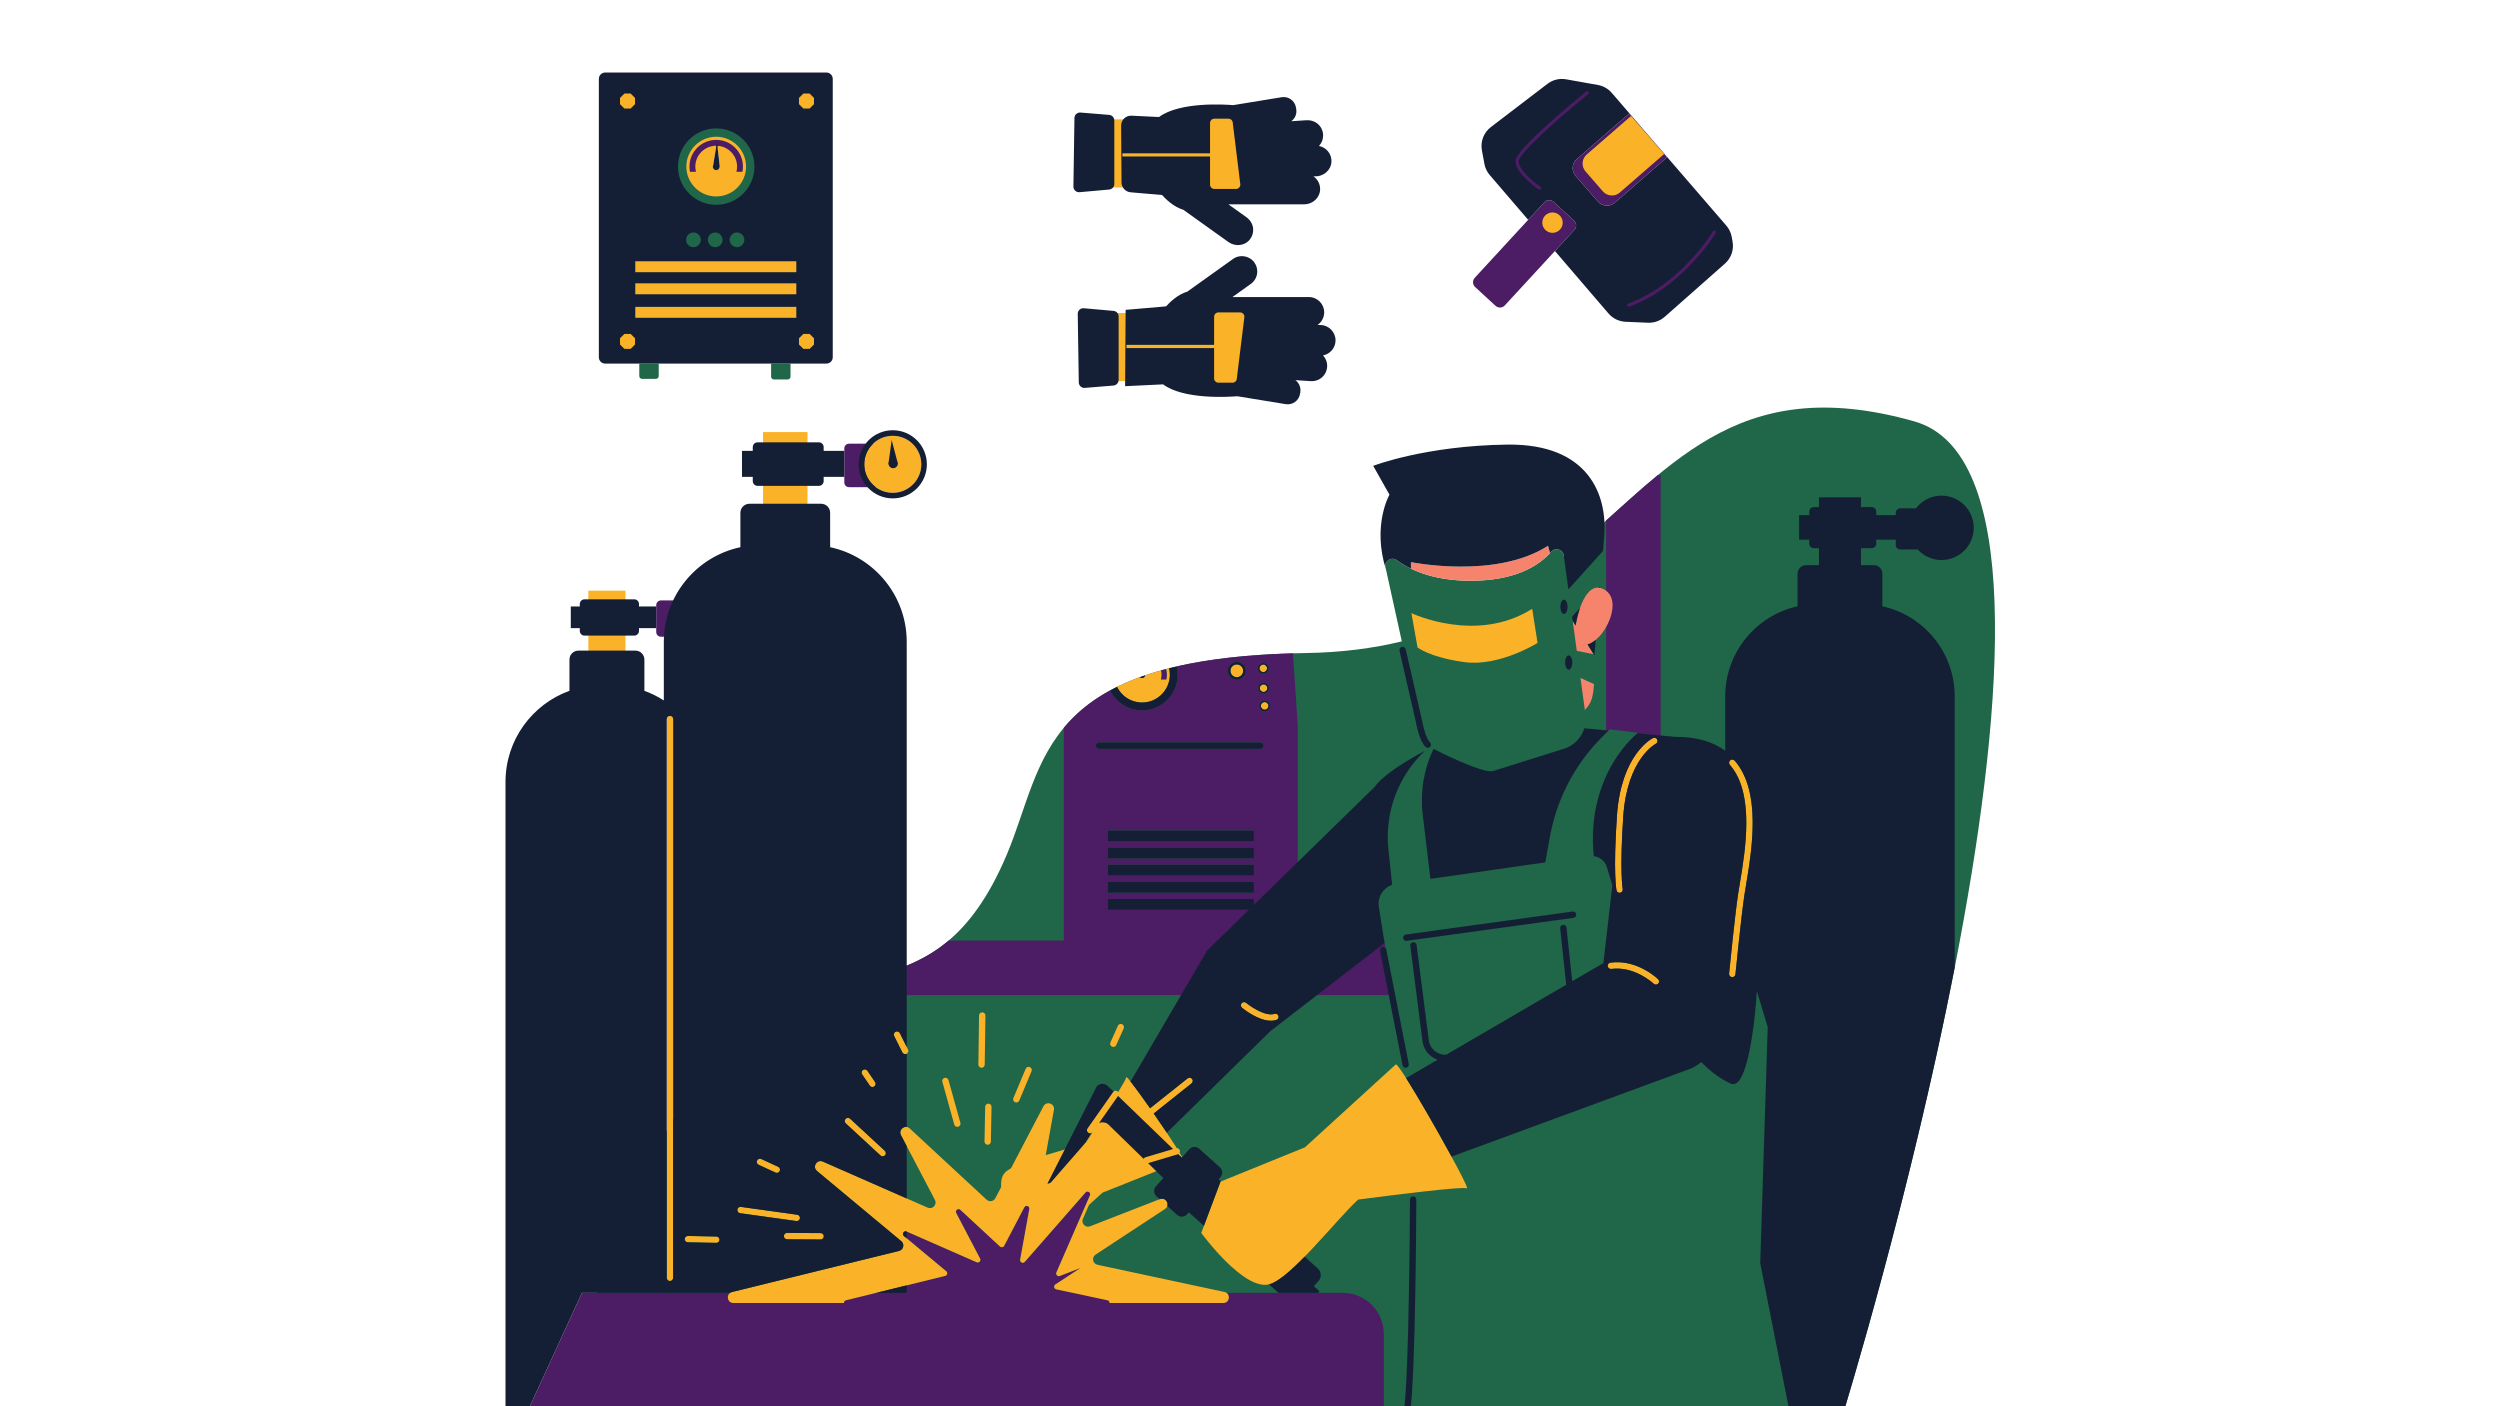 <svg xmlns="http://www.w3.org/2000/svg" xmlns:xlink="http://www.w3.org/1999/xlink" width="1920" zoomAndPan="magnify" viewBox="0 0 1440 810" height="1080" preserveAspectRatio="xMidYMid meet" version="1.0"><defs><clipPath id="7865958b2d"><path d="M 323 72 L 1149.129 72 L 1149.129 810 L 323 810 Z M 323 72 " clip-rule="nonzero"/></clipPath><clipPath id="25b214cec7"><path d="M 302 51 L 989.902 51 L 989.902 810 L 302 810 Z M 302 51 " clip-rule="nonzero"/></clipPath><clipPath id="79e95fba11"><path d="M 291.168 41.773 L 1137 41.773 L 1137 810 L 291.168 810 Z M 291.168 41.773 " clip-rule="nonzero"/></clipPath></defs><g clip-path="url(#7865958b2d)"><path fill="#206648" d="M 445.777 218.574 L 453.723 218.574 C 454.621 218.574 455.344 217.855 455.344 216.957 L 455.344 209.434 L 444.16 209.434 L 444.16 216.957 C 444.16 217.855 444.879 218.574 445.777 218.574 Z M 369.852 218.242 L 377.801 218.242 C 378.691 218.242 379.422 217.516 379.422 216.617 L 379.422 209.434 L 368.23 209.434 L 368.23 216.617 C 368.23 217.516 368.961 218.242 369.852 218.242 Z M 424.5 132.074 C 421.152 132.074 418.43 134.793 418.43 138.133 C 418.43 141.48 421.152 144.199 424.5 144.199 C 427.844 144.199 430.566 141.48 430.566 138.133 C 430.566 134.793 427.844 132.074 424.5 132.074 Z M 405.887 138.133 C 405.887 141.48 408.609 144.199 411.957 144.199 C 415.305 144.199 418.027 141.48 418.027 138.133 C 418.027 134.793 415.305 132.074 411.957 132.074 C 408.609 132.074 405.887 134.793 405.887 138.133 Z M 393.348 138.133 C 393.348 141.48 396.07 144.199 399.418 144.199 C 402.762 144.199 405.484 141.48 405.484 138.133 C 405.484 134.793 402.762 132.074 399.418 132.074 C 396.07 132.074 393.348 134.793 393.348 138.133 Z M 397.16 95.957 C 397.16 104.43 404.055 111.32 412.535 111.32 C 421.012 111.32 427.906 104.43 427.906 95.957 C 427.906 87.488 421.012 80.598 412.535 80.598 C 404.055 80.598 397.16 87.488 397.16 95.957 Z M 388.68 95.957 C 388.68 82.816 399.379 72.117 412.535 72.117 C 425.688 72.117 436.387 82.816 436.387 95.957 C 436.387 109.098 425.688 119.797 412.535 119.797 C 399.379 119.797 388.68 109.098 388.68 95.957 Z M 1061.352 815.152 L 323.82 815.152 C 323.82 815.152 354.27 672.543 415.832 606.602 C 477.391 540.66 537.945 591.582 579.891 492.301 C 602.48 438.84 597.227 378.598 752.32 376.148 C 772.82 375.828 791.043 373.414 807.445 369.43 L 798.047 326.75 C 797.312 323.07 801.473 320.477 804.512 322.676 C 812.863 328.723 827.656 335.406 851.641 334.414 C 875.105 333.441 887.344 324.906 893.516 317.777 C 895.879 315.059 900.324 316.41 900.73 319.988 L 900.84 320.832 C 960.617 272.105 998.133 213.156 1102.648 242.715 C 1227.469 278.016 1061.352 815.152 1061.352 815.152 " fill-opacity="1" fill-rule="nonzero"/></g><g clip-path="url(#25b214cec7)"><path fill="#4c1c64" d="M 380.707 366.77 L 391.449 366.77 C 392.953 366.77 394.172 365.551 394.172 364.047 L 394.172 348.574 C 394.172 347.07 392.953 345.848 391.449 345.848 L 380.707 345.848 C 379.203 345.848 377.984 347.07 377.984 348.574 L 377.984 364.047 C 377.984 365.551 379.203 366.77 380.707 366.77 Z M 989.211 133.324 C 989.086 132.848 988.789 132.445 988.367 132.203 C 988.086 132.031 987.762 131.941 987.434 131.941 C 986.781 131.941 986.18 132.289 985.859 132.836 C 985.676 133.141 967.516 163.047 937.52 174.039 C 936.574 174.387 936.086 175.441 936.434 176.391 C 936.695 177.105 937.391 177.59 938.152 177.59 C 938.371 177.59 938.574 177.555 938.785 177.48 C 970.301 165.93 988.828 135.02 989.004 134.711 C 989.258 134.289 989.324 133.801 989.211 133.324 Z M 894.891 116.277 C 893.359 114.871 890.969 114.965 889.555 116.496 L 849.465 160.008 C 848.047 161.543 848.148 163.93 849.684 165.34 L 861.422 176.148 C 862.961 177.562 865.344 177.461 866.758 175.93 L 906.855 132.418 C 908.266 130.883 908.172 128.5 906.633 127.086 Z M 960.297 90.555 L 938.406 65.402 L 908.23 91.625 C 905.359 94.113 905.055 98.465 907.551 101.336 L 920.395 116.094 C 922.895 118.965 927.242 119.273 930.121 116.777 Z M 885.77 109.887 C 886.078 110.098 886.438 110.207 886.805 110.207 C 887.41 110.207 887.977 109.906 888.316 109.402 C 888.594 109 888.695 108.512 888.602 108.035 C 888.512 107.551 888.242 107.133 887.832 106.859 C 883.129 103.668 875.668 97.031 875.668 92.828 C 875.668 89.207 896.312 70.301 915.445 54.859 C 915.828 54.555 916.066 54.113 916.113 53.629 C 916.168 53.141 916.027 52.664 915.719 52.281 C 915.371 51.848 914.848 51.602 914.297 51.602 C 913.875 51.602 913.465 51.746 913.141 52.012 C 903.488 59.797 872 85.754 872 92.828 C 872 100.336 884.363 108.934 885.77 109.887 Z M 489.043 280.621 L 502.98 280.621 C 504.484 280.621 505.703 279.395 505.703 277.895 L 505.703 258.289 C 505.703 256.789 504.484 255.562 502.98 255.562 L 489.043 255.562 C 487.539 255.562 486.32 256.789 486.32 258.289 L 486.32 277.895 C 486.32 279.395 487.539 280.621 489.043 280.621 Z M 731.492 406.586 C 731.492 404.906 730.133 403.547 728.449 403.547 C 726.762 403.547 725.398 404.906 725.398 406.586 C 725.398 408.273 726.762 409.633 728.449 409.633 C 730.133 409.633 731.492 408.273 731.492 406.586 Z M 727.871 429.508 C 727.871 428.496 727.055 427.672 726.039 427.672 L 633.027 427.672 C 632.016 427.672 631.195 428.496 631.195 429.508 C 631.195 430.516 632.016 431.336 633.027 431.336 L 726.039 431.336 C 727.055 431.336 727.871 430.516 727.871 429.508 Z M 722.234 478.383 L 638.039 478.383 L 638.039 484.637 L 722.234 484.637 Z M 722.234 488.234 L 638.039 488.234 L 638.039 494.484 L 722.234 494.484 Z M 722.234 498.094 L 638.039 498.094 L 638.039 504.34 L 722.234 504.34 Z M 722.234 507.949 L 638.039 507.949 L 638.039 514.203 L 722.234 514.203 Z M 722.234 517.805 L 638.039 517.805 L 638.039 524.059 L 722.234 524.059 Z M 707.273 386.398 C 707.273 389.227 709.574 391.52 712.406 391.52 C 715.246 391.52 717.539 389.227 717.539 386.398 C 717.539 383.562 715.246 381.27 712.406 381.27 C 709.574 381.27 707.273 383.562 707.273 386.398 Z M 727.805 393.344 C 726.121 393.344 724.762 394.703 724.762 396.383 C 724.762 398.07 726.121 399.43 727.805 399.43 C 729.492 399.43 730.852 398.07 730.852 396.383 C 730.852 394.703 729.492 393.344 727.805 393.344 Z M 724.598 384.957 C 724.598 386.637 725.965 387.996 727.648 387.996 C 729.328 387.996 730.688 386.637 730.688 384.957 C 730.688 383.27 729.328 381.91 727.648 381.91 C 725.965 381.91 724.598 383.27 724.598 384.957 Z M 797.297 541.77 C 798.836 551.34 800.613 562.234 802.438 573.164 L 466.016 573.164 C 494.836 562.602 522.293 562.152 546.402 541.77 L 612.777 541.77 L 612.777 419.727 L 612.805 419.168 C 619.461 411.172 628 403.898 639.406 397.695 C 642.762 404.477 649.727 409.148 657.805 409.148 C 669.137 409.148 678.332 399.969 678.332 388.637 C 678.332 386.996 678.113 385.406 677.754 383.875 C 695.676 379.762 717.621 377.109 744.723 376.324 L 747.488 417.809 L 747.488 541.77 Z M 671.879 391.445 C 672.059 390.535 672.16 389.602 672.16 388.637 C 672.16 387.5 672.008 386.398 671.758 385.34 C 670.73 385.602 669.73 385.883 668.73 386.16 C 668.914 386.965 669.016 387.785 669.016 388.645 C 669.016 389.609 668.879 390.547 668.648 391.445 Z M 925.125 815.152 L 956.547 815.152 L 956.547 814.562 L 925.125 814.73 Z M 396.684 99.879 L 402.082 99.879 L 401.789 98.738 C 401.543 97.801 401.422 96.859 401.422 95.957 C 401.422 89.836 406.395 84.855 412.609 84.855 C 412.617 84.855 413.156 84.883 413.156 84.883 C 419.035 85.215 423.645 90.078 423.645 95.957 C 423.645 96.859 423.523 97.801 423.277 98.738 L 422.984 99.879 L 428.383 99.879 L 428.531 99.145 C 428.742 98.078 428.852 97.012 428.852 95.957 C 428.852 86.965 421.535 79.652 412.535 79.652 C 403.539 79.652 396.219 86.965 396.219 95.957 C 396.219 97.016 396.324 98.086 396.535 99.145 Z M 773.332 744.676 L 617.871 744.676 L 608.41 742.648 C 607.082 742.363 606.746 740.613 607.891 739.867 L 622.477 730.277 L 610.465 734.953 C 609.191 735.453 607.953 734.168 608.496 732.906 L 627.812 688.512 C 628.516 686.91 626.406 685.57 625.25 686.887 L 590.281 726.82 C 589.262 727.988 587.344 727.07 587.613 725.535 L 592.883 696.402 C 593.195 694.676 590.82 693.859 590.004 695.426 L 578.406 717.59 C 577.938 718.488 576.746 718.691 576.004 718.004 L 553.188 696.867 C 551.922 695.688 549.98 697.172 550.777 698.703 L 564.535 724.941 C 565.207 726.23 563.887 727.645 562.555 727.059 L 522.277 709.367 C 520.652 708.652 519.312 710.816 520.68 711.953 L 545.047 732.246 C 546.012 733.051 545.652 734.613 544.426 734.914 L 504.766 744.676 L 335.219 744.676 L 302.227 816.492 L 797.094 816.492 L 797.094 768.418 C 797.094 755.305 786.457 744.676 773.332 744.676 Z M 954.852 273.715 L 956.547 273.715 L 956.547 578.383 C 940.816 549.168 930.047 514.855 925.703 499.742 C 925.555 499.223 925.355 498.734 925.125 498.266 L 925.125 447.09 C 932.824 430.305 943.586 422.066 943.586 422.066 L 927.094 420.109 L 925.125 422.121 L 925.125 299.82 C 935.172 290.797 944.906 281.898 954.852 273.715 " fill-opacity="1" fill-rule="nonzero"/></g><path fill="#f6836b" d="M 924.352 339.746 C 913.051 332.93 908.402 355.719 907.98 357.926 C 907.973 357.969 907.973 357.977 907.965 358.004 C 907.961 358.043 907.953 358.062 907.953 358.082 C 907.953 358.082 907.945 358.117 907.945 358.117 C 907.945 358.125 907.945 358.125 907.945 358.125 C 907.762 358.895 907.648 359.605 907.551 360.301 L 905.863 357.629 L 908.227 374.898 L 917.957 376.855 C 917.957 376.836 917.957 376.816 917.953 376.797 L 914.445 371.238 C 914.938 371.102 915.418 370.906 915.91 370.688 L 915.91 370.68 C 925.465 366.273 934.574 345.91 924.352 339.746 Z M 812.707 323.789 L 812.707 327.488 C 811.992 327.148 811.273 326.805 810.613 326.449 C 811.285 326.809 811.98 327.172 812.707 327.516 C 812.973 327.648 813.258 327.777 813.531 327.906 C 813.844 328.047 814.16 328.191 814.477 328.332 C 814.797 328.477 815.137 328.621 815.473 328.762 C 815.777 328.891 816.078 329.012 816.391 329.145 C 816.738 329.277 817.094 329.422 817.453 329.559 C 817.754 329.668 818.051 329.781 818.359 329.891 C 818.387 329.906 818.414 329.918 818.441 329.926 C 818.801 330.055 819.16 330.184 819.523 330.305 C 819.84 330.414 820.16 330.523 820.48 330.633 C 820.625 330.672 820.766 330.723 820.91 330.77 C 821.176 330.852 821.434 330.938 821.707 331.02 C 822.082 331.137 822.461 331.246 822.844 331.352 C 822.965 331.387 823.09 331.422 823.203 331.457 C 823.586 331.562 823.973 331.668 824.367 331.773 C 824.676 331.855 824.98 331.93 825.285 332.012 C 825.496 332.062 825.703 332.109 825.914 332.164 C 826.41 332.285 826.914 332.395 827.43 332.508 C 827.73 332.578 828.031 332.645 828.336 332.707 C 828.602 332.762 828.867 332.816 829.141 332.871 C 829.895 333.012 830.664 333.164 831.453 333.293 C 831.473 333.297 831.5 333.297 831.523 333.305 C 831.82 333.352 832.133 333.402 832.434 333.441 C 833.188 333.559 833.957 333.664 834.742 333.77 C 835 333.797 835.258 333.828 835.516 333.855 C 835.754 333.891 836 333.91 836.238 333.938 C 836.996 334.02 837.758 334.094 838.531 334.164 C 838.98 334.195 839.43 334.23 839.887 334.266 C 840.656 334.32 841.445 334.359 842.242 334.395 C 842.68 334.414 843.113 334.434 843.555 334.449 C 843.625 334.449 843.691 334.453 843.762 334.453 C 844.59 334.48 845.449 334.496 846.305 334.496 C 846.559 334.496 846.801 334.504 847.055 334.504 C 847.273 334.504 847.488 334.504 847.699 334.504 C 848.988 334.496 850.293 334.469 851.641 334.414 C 851.676 334.414 851.703 334.406 851.738 334.406 C 853.145 334.348 854.516 334.266 855.84 334.148 C 856.285 334.113 856.691 334.059 857.121 334.012 C 857.836 333.945 858.539 333.871 859.23 333.789 C 859.414 333.77 859.613 333.746 859.797 333.727 C 860.293 333.664 860.758 333.578 861.238 333.508 C 862 333.395 862.77 333.285 863.508 333.156 C 864.016 333.066 864.492 332.957 864.988 332.863 C 865.383 332.781 865.773 332.699 866.168 332.617 C 866.441 332.562 866.727 332.516 866.992 332.457 C 867.48 332.34 867.949 332.219 868.426 332.094 C 869.031 331.945 869.652 331.797 870.23 331.633 C 870.715 331.496 871.172 331.352 871.633 331.211 C 872.176 331.039 872.73 330.879 873.254 330.699 C 873.734 330.539 874.199 330.367 874.668 330.195 C 875.137 330.027 875.609 329.855 876.062 329.68 C 876.535 329.488 876.988 329.301 877.438 329.109 C 877.602 329.039 877.758 328.973 877.914 328.906 C 878.168 328.797 878.418 328.688 878.664 328.578 C 879.121 328.367 879.562 328.148 880.004 327.934 C 880.168 327.855 880.324 327.777 880.48 327.695 C 880.68 327.598 880.871 327.512 881.059 327.41 C 881.516 327.172 881.957 326.926 882.395 326.68 C 882.531 326.598 882.668 326.523 882.809 326.441 C 882.961 326.359 883.121 326.273 883.273 326.184 C 883.715 325.918 884.148 325.648 884.574 325.383 C 884.812 325.23 885.047 325.082 885.281 324.926 C 885.715 324.641 886.145 324.34 886.559 324.047 C 886.695 323.945 886.84 323.844 886.98 323.75 C 887.023 323.715 887.07 323.68 887.109 323.648 C 887.555 323.32 887.977 323 888.383 322.668 C 888.52 322.566 888.656 322.457 888.785 322.348 C 889.215 321.996 889.629 321.641 890.031 321.285 C 890.113 321.211 890.203 321.129 890.281 321.055 C 890.711 320.668 891.129 320.281 891.523 319.895 C 891.555 319.852 891.598 319.812 891.637 319.77 C 891.957 319.457 892.266 319.145 892.562 318.832 C 892.66 318.73 892.746 318.629 892.836 318.527 L 891.652 314.371 C 861.602 333.797 812.707 323.789 812.707 323.789 Z M 809.195 325.68 C 809.414 325.805 809.652 325.926 809.875 326.047 C 809.645 325.918 809.422 325.789 809.195 325.668 C 809.195 325.676 809.195 325.676 809.195 325.68 Z M 910.355 390.516 L 918.184 394.062 C 917.965 397.133 917.578 399.867 916.965 402.152 C 916.285 404.676 914.863 406.941 912.875 408.973 L 910.355 390.516 " fill-opacity="1" fill-rule="nonzero"/><path fill="#fab328" d="M 894.238 122.367 C 890.992 122.367 888.355 125 888.355 128.242 C 888.355 131.488 890.992 134.121 894.238 134.121 C 897.484 134.121 900.117 131.488 900.117 128.242 C 900.117 125 897.484 122.367 894.238 122.367 Z M 913.938 89.012 C 911.062 91.508 910.758 95.859 913.254 98.73 L 923.27 110.238 C 925.766 113.109 930.121 113.414 932.996 110.918 L 958.594 88.672 L 939.535 66.762 Z M 397.434 98.969 L 400.895 98.969 C 400.652 98.004 400.5 96.996 400.5 95.957 C 400.5 89.332 405.898 83.938 412.535 83.938 C 412.562 83.938 412.59 83.938 412.625 83.938 L 410.785 95.16 C 410.648 95.434 410.555 95.727 410.555 96.043 C 410.555 97.133 411.441 98.023 412.535 98.023 C 413.625 98.023 414.508 97.133 414.508 96.043 L 414.598 96.043 L 413.211 83.973 C 419.527 84.324 424.562 89.555 424.562 95.957 C 424.562 96.996 424.414 98.004 424.168 98.969 L 427.633 98.969 C 427.824 97.988 427.934 96.988 427.934 95.957 C 427.934 87.461 421.039 80.57 412.535 80.57 C 404.027 80.57 397.133 87.461 397.133 95.957 C 397.133 96.988 397.242 97.988 397.434 98.969 Z M 395.328 95.957 C 395.328 86.48 403.047 78.762 412.535 78.762 C 422.016 78.762 429.734 86.48 429.734 95.957 C 429.734 105.438 422.016 113.152 412.535 113.152 C 403.047 113.152 395.328 105.438 395.328 95.957 Z M 501.016 625.328 C 501.367 625.844 501.945 626.121 502.531 626.121 C 502.887 626.121 503.246 626.02 503.559 625.801 C 504.398 625.238 504.613 624.094 504.043 623.258 L 499.625 616.777 C 499.055 615.941 497.91 615.723 497.082 616.293 C 496.242 616.867 496.023 618.008 496.598 618.836 Z M 453.328 713.816 L 472.672 713.93 C 472.672 713.93 472.68 713.93 472.68 713.93 C 473.688 713.93 474.508 713.121 474.516 712.109 C 474.516 711.102 473.707 710.273 472.691 710.266 L 453.348 710.148 C 453.348 710.148 453.34 710.148 453.34 710.148 C 452.332 710.148 451.512 710.965 451.512 711.973 C 451.504 712.984 452.312 713.809 453.328 713.816 Z M 507.176 665.566 C 507.527 665.891 507.977 666.047 508.422 666.047 C 508.918 666.047 509.406 665.852 509.77 665.461 C 510.457 664.723 510.406 663.566 509.664 662.871 L 489.641 644.355 C 488.898 643.672 487.742 643.711 487.055 644.461 C 486.367 645.199 486.406 646.355 487.148 647.043 Z M 515.852 594.289 C 514.941 594.738 514.578 595.84 515.027 596.754 L 519.746 606.168 C 520.066 606.812 520.711 607.18 521.387 607.18 C 521.66 607.18 521.938 607.117 522.203 606.988 C 523.109 606.535 523.477 605.434 523.02 604.527 L 518.309 595.105 C 517.855 594.211 516.758 593.84 515.852 594.289 Z M 549.66 647.738 C 549.891 648.547 550.629 649.078 551.426 649.078 C 551.594 649.078 551.758 649.059 551.922 649.004 C 552.895 648.738 553.465 647.723 553.195 646.75 L 546.32 622.121 C 546.047 621.148 545.031 620.578 544.066 620.852 C 543.086 621.125 542.52 622.137 542.793 623.109 Z M 426.285 698.805 L 458.684 703.312 C 458.766 703.328 458.855 703.336 458.938 703.336 C 459.836 703.336 460.625 702.668 460.754 701.75 C 460.891 700.75 460.188 699.832 459.188 699.688 L 426.789 695.18 C 425.789 695.016 424.855 695.738 424.719 696.738 C 424.582 697.738 425.277 698.66 426.285 698.805 Z M 412.633 712.23 L 396.254 711.906 C 395.191 711.953 394.402 712.688 394.383 713.699 C 394.363 714.707 395.164 715.543 396.18 715.562 L 412.555 715.891 C 412.57 715.891 412.578 715.891 412.59 715.891 C 413.582 715.891 414.406 715.094 414.43 714.094 C 414.441 713.086 413.637 712.25 412.633 712.23 Z M 385.887 412.387 C 384.875 412.387 384.051 413.211 384.051 414.223 L 384.051 736.035 C 384.051 737.051 384.875 737.871 385.887 737.871 C 386.895 737.871 387.719 737.051 387.719 736.035 L 387.719 414.223 C 387.719 413.211 386.895 412.387 385.887 412.387 Z M 567.074 657.512 C 567.051 658.52 567.855 659.355 568.871 659.375 C 568.883 659.375 568.898 659.375 568.902 659.375 C 569.902 659.375 570.723 658.578 570.734 657.578 L 571.129 637.57 C 571.148 636.555 570.348 635.719 569.332 635.699 C 569.32 635.699 569.312 635.699 569.297 635.699 C 568.305 635.699 567.488 636.496 567.469 637.496 Z M 999.168 438.133 C 998.496 437.371 997.336 437.289 996.582 437.957 C 995.82 438.621 995.738 439.785 996.406 440.547 C 1010.793 456.973 1005.363 489.586 1002.117 509.066 C 1001.773 511.129 1001.449 513.047 1001.176 514.801 C 999.414 526.137 995.996 560.473 995.961 560.82 C 995.859 561.828 996.594 562.723 997.602 562.82 C 997.664 562.828 997.727 562.832 997.785 562.832 C 998.719 562.832 999.516 562.125 999.609 561.18 C 999.645 560.84 1003.055 526.602 1004.805 515.363 C 1005.07 513.625 1005.391 511.719 1005.73 509.672 C 1009.086 489.547 1014.695 455.871 999.168 438.133 Z M 927.629 554.473 C 926.629 554.609 925.922 555.535 926.059 556.535 C 926.195 557.535 927.105 558.227 928.121 558.105 C 941.57 556.289 952.414 566.535 952.527 566.641 C 952.883 566.98 953.34 567.152 953.797 567.152 C 954.277 567.152 954.754 566.961 955.117 566.586 C 955.816 565.859 955.797 564.703 955.066 564.004 C 954.578 563.527 942.855 552.426 927.629 554.473 Z M 715.164 577.891 C 714.523 578.676 714.633 579.832 715.414 580.469 C 716.465 581.332 724.766 587.953 732.051 587.953 C 733.141 587.953 734.207 587.801 735.223 587.461 C 736.184 587.141 736.707 586.109 736.379 585.148 C 736.059 584.191 735.023 583.668 734.066 583.992 C 729.047 585.652 720.59 579.965 717.742 577.641 C 716.961 576.992 715.805 577.109 715.164 577.891 Z M 643.906 590.855 L 639.602 600.465 C 639.188 601.391 639.602 602.48 640.527 602.887 C 640.773 602.996 641.027 603.051 641.277 603.051 C 641.98 603.051 642.645 602.645 642.953 601.961 L 647.254 592.352 C 647.668 591.426 647.254 590.344 646.328 589.93 C 645.395 589.523 644.32 589.938 643.906 590.855 Z M 438.496 667.59 C 437.57 667.172 436.488 667.57 436.059 668.488 C 435.637 669.402 436.039 670.488 436.957 670.918 L 446.676 675.398 C 446.93 675.516 447.188 675.562 447.445 675.562 C 448.141 675.562 448.801 675.176 449.113 674.504 C 449.535 673.586 449.133 672.496 448.215 672.074 Z M 953.734 428.418 C 954.633 427.969 955.008 426.875 954.559 425.973 C 954.113 425.066 953.027 424.691 952.105 425.133 C 951.359 425.5 933.75 434.547 931.348 469.922 C 929.148 502.406 931.008 512.379 931.09 512.785 C 931.258 513.656 932.02 514.262 932.879 514.262 C 932.996 514.262 933.117 514.258 933.234 514.23 C 934.227 514.039 934.871 513.078 934.684 512.086 C 934.668 511.992 932.852 501.98 935.008 470.168 C 937.254 437.086 953.562 428.5 953.734 428.418 Z M 565.344 615.027 C 565.355 615.027 565.363 615.027 565.371 615.027 C 566.371 615.027 567.188 614.227 567.203 613.227 L 567.598 584.965 C 567.609 583.957 566.801 583.121 565.785 583.109 C 565.777 583.109 565.773 583.109 565.766 583.109 C 564.766 583.109 563.949 583.91 563.93 584.918 L 563.539 613.172 C 563.527 614.184 564.336 615.016 565.344 615.027 Z M 584.695 634.902 C 584.926 635 585.164 635.047 585.402 635.047 C 586.117 635.047 586.797 634.625 587.09 633.918 L 594.164 617.043 C 594.551 616.109 594.109 615.043 593.176 614.648 C 592.242 614.254 591.168 614.695 590.781 615.633 L 583.707 632.508 C 583.32 633.441 583.762 634.508 584.695 634.902 Z M 705.281 744.164 L 632.148 728.508 C 629.352 727.91 628.66 724.234 631.055 722.664 L 671.043 696.383 C 674.277 694.262 671.711 689.289 668.102 690.691 L 627.883 706.348 C 625.215 707.387 622.613 704.688 623.758 702.062 L 627.27 693.996 L 635.055 686.969 L 681.641 668.367 C 681.785 668.062 680.941 666.414 679.457 663.938 C 679.66 663.539 679.723 663.07 679.586 662.598 C 679.348 661.816 678.633 661.336 677.855 661.32 C 674.543 656.035 669.496 648.527 664.535 641.379 L 686.344 624.02 C 687.133 623.387 687.27 622.23 686.637 621.441 C 686.004 620.652 684.855 620.523 684.062 621.148 L 662.434 638.363 C 655.223 628.074 648.746 619.363 648.758 620.441 C 648.766 621.102 646.867 624.461 644.082 629.027 C 643.961 628.855 643.832 628.691 643.652 628.57 C 642.824 627.992 641.68 628.191 641.094 629.02 L 626.391 649.941 C 625.812 650.766 626.012 651.914 626.836 652.492 C 627.16 652.715 627.527 652.824 627.891 652.824 C 628.469 652.824 629.031 652.555 629.395 652.051 L 629.742 651.555 C 628.16 653.977 626.703 656.199 625.48 658.062 L 625.336 658.227 C 620.285 660.254 611.234 662.66 602.352 665.348 L 607.062 639.277 C 607.723 635.645 602.746 633.945 601.031 637.207 L 582.367 672.875 C 580.789 673.773 579.527 674.68 578.691 675.605 C 576.961 677.516 576.453 680.461 576.641 683.82 L 573.328 690.152 C 572.348 692.031 569.844 692.465 568.285 691.016 L 524 649.98 C 521.34 647.52 517.27 650.629 518.949 653.84 L 538.52 691.16 C 539.93 693.859 537.152 696.832 534.359 695.609 L 473.965 669.074 C 470.543 667.578 467.73 672.113 470.602 674.504 L 519.152 714.93 C 521.184 716.625 520.426 719.902 517.859 720.535 L 421.699 744.184 C 417.996 745.098 418.656 750.539 422.465 750.539 L 486.137 750.539 C 486.102 749.863 486.457 749.176 487.293 748.973 L 544.426 734.914 C 545.652 734.613 546.012 733.051 545.047 732.246 L 520.68 711.953 C 519.312 710.816 520.652 708.652 522.277 709.367 L 562.555 727.059 C 563.887 727.645 565.207 726.23 564.535 724.941 L 550.777 698.703 C 549.98 697.172 551.922 695.688 553.188 696.867 L 576.004 718.004 C 576.746 718.691 577.938 718.488 578.406 717.59 L 590.004 695.426 C 590.82 693.859 593.195 694.676 592.883 696.402 L 587.613 725.535 C 587.344 727.07 589.262 727.988 590.281 726.82 L 603.773 711.422 L 625.25 686.887 C 626.406 685.57 628.516 686.91 627.812 688.512 L 608.496 732.906 C 607.953 734.168 609.191 735.453 610.465 734.953 L 622.477 730.277 L 607.891 739.867 C 606.746 740.613 607.082 742.363 608.41 742.648 L 637.887 748.961 C 638.754 749.145 639.125 749.852 639.086 750.539 L 704.605 750.539 C 708.473 750.539 709.066 744.973 705.281 744.164 Z M 804.043 613.051 L 751.594 660.898 L 703.008 680.625 L 691.926 710.164 C 691.926 710.164 716.559 744 731.336 739.695 C 743.84 736.051 770.039 702.109 782.309 690.957 C 801.172 688.488 842.469 683.262 844.891 684.48 C 848.027 686.043 806.91 613.051 804.043 613.051 Z M 812.969 353.152 L 816.5 372.934 C 816.5 372.934 823.57 378.664 843.617 381.387 C 863.656 384.105 885.629 370.32 885.629 370.32 L 882.543 350.664 C 850.344 371.066 812.969 353.152 812.969 353.152 Z M 514.234 283.859 C 523.293 283.859 530.656 276.5 530.656 267.445 C 530.656 258.391 523.293 251.031 514.234 251.031 C 505.172 251.031 497.809 258.391 497.809 267.445 C 497.809 276.5 505.172 283.859 514.234 283.859 Z M 465.125 248.852 L 439.512 248.852 L 439.512 308.773 L 465.125 308.773 Z M 338.895 390.281 L 360.281 390.281 L 360.281 340.242 L 338.895 340.242 Z M 728.449 404.402 C 727.238 404.402 726.258 405.383 726.258 406.586 C 726.258 407.797 727.238 408.777 728.449 408.777 C 729.656 408.777 730.633 407.797 730.633 406.586 C 730.633 405.383 729.656 404.402 728.449 404.402 Z M 727.805 394.199 C 726.598 394.199 725.617 395.18 725.617 396.383 C 725.617 397.594 726.598 398.574 727.805 398.574 C 729.016 398.574 729.996 397.594 729.996 396.383 C 729.996 395.18 729.016 394.199 727.805 394.199 Z M 727.648 387.141 C 728.852 387.141 729.832 386.16 729.832 384.957 C 729.832 383.746 728.852 382.766 727.648 382.766 C 726.434 382.766 725.453 383.746 725.453 384.957 C 725.453 386.16 726.434 387.141 727.648 387.141 Z M 712.406 382.711 C 710.371 382.711 708.723 384.359 708.723 386.398 C 708.723 388.434 710.371 390.078 712.406 390.078 C 714.449 390.078 716.098 388.434 716.098 386.398 C 716.098 384.359 714.449 382.711 712.406 382.711 Z M 673.84 388.645 C 673.84 387.359 673.672 386.121 673.391 384.93 C 672.848 385.066 672.289 385.195 671.758 385.34 C 672.008 386.398 672.16 387.5 672.16 388.637 C 672.16 389.602 672.059 390.535 671.879 391.445 L 668.648 391.445 C 668.879 390.547 669.016 389.609 669.016 388.645 C 669.016 387.785 668.914 386.965 668.73 386.16 C 665.551 387.051 662.5 387.984 659.594 388.977 C 659.465 389.867 658.73 390.562 657.805 390.562 C 657.312 390.562 656.879 390.363 656.547 390.059 C 651.801 391.785 647.43 393.648 643.395 395.637 C 646 400.969 651.473 404.66 657.805 404.66 C 666.645 404.66 673.84 397.473 673.84 388.645 Z M 466.711 63.438 L 469.777 60.371 L 469.777 56.031 L 466.711 52.969 L 462.367 52.969 L 459.305 56.031 L 459.305 60.371 L 462.367 63.438 Z M 363.625 63.438 L 366.691 60.371 L 366.691 56.031 L 363.625 52.969 L 359.289 52.969 L 356.219 56.031 L 356.219 60.371 L 359.289 63.438 Z M 359.289 191.41 L 356.219 194.477 L 356.219 198.816 L 359.289 201.879 L 363.625 201.879 L 366.691 198.816 L 366.691 194.477 L 363.625 191.41 Z M 469.777 194.477 L 466.711 191.41 L 462.367 191.41 L 459.305 194.477 L 459.305 198.816 L 462.367 201.879 L 466.711 201.879 L 469.777 198.816 Z M 365.004 183.969 L 459.59 183.969 L 459.59 175.836 L 365.004 175.836 Z M 365.004 170.426 L 459.59 170.426 L 459.59 162.285 L 365.004 162.285 Z M 459.59 149.578 L 365.004 149.578 L 365.004 157.723 L 459.59 157.723 Z M 701.816 179.031 C 699.938 179.031 698.414 180.562 698.414 182.438 L 698.414 197.734 L 650.094 197.734 L 650.094 180.27 L 641.68 180.27 L 641.68 219.5 L 650.094 219.5 L 650.094 201.402 L 698.414 201.402 L 698.414 217.941 C 698.414 219.82 699.938 221.344 701.816 221.344 L 709.922 221.344 C 711.801 221.344 713.332 219.82 713.324 218.051 L 717.695 182.438 C 717.695 180.562 716.164 179.031 714.285 179.031 Z M 647.602 107.98 L 639.188 107.98 L 639.188 68.75 L 647.602 68.75 L 647.602 87.395 L 696.07 87.395 L 696.07 70.852 C 696.07 68.973 697.602 67.445 699.48 67.445 L 707.582 67.445 C 709.465 67.445 710.992 68.973 710.992 70.852 L 715.348 106.238 C 715.355 108.227 713.824 109.758 711.945 109.758 L 699.48 109.758 C 697.602 109.758 696.07 108.227 696.07 106.348 L 696.07 91.051 L 647.602 91.051 L 647.602 107.98 " fill-opacity="1" fill-rule="nonzero"/><g clip-path="url(#79e95fba11)"><path fill="#141f35" d="M 624.281 177.547 C 622.375 177.379 620.75 178.887 620.777 180.801 L 621.375 220.27 C 621.402 222.125 622.996 223.574 624.852 223.426 L 641.375 222.078 C 643.039 221.941 644.328 220.547 644.328 218.875 L 644.328 182.273 C 644.328 180.609 643.055 179.223 641.395 179.07 Z M 621.789 110.703 L 638.902 109.18 C 640.562 109.027 641.836 107.641 641.836 105.977 L 641.836 69.375 C 641.836 67.703 640.551 66.309 638.875 66.172 L 622.363 64.824 C 620.504 64.676 618.906 66.125 618.879 67.98 L 618.285 107.449 C 618.258 109.363 619.883 110.871 621.789 110.703 Z M 357.129 198.438 L 359.664 200.965 L 363.242 200.965 L 365.773 198.438 L 365.773 194.859 L 363.242 192.328 L 359.664 192.328 L 357.129 194.859 Z M 357.129 59.988 L 359.664 62.52 L 363.242 62.52 L 365.773 59.988 L 365.773 56.41 L 363.242 53.883 L 359.664 53.883 L 357.129 56.41 Z M 365.926 183.059 L 458.672 183.059 L 458.672 176.746 L 365.926 176.746 Z M 365.926 169.508 L 458.672 169.508 L 458.672 163.195 L 365.926 163.195 Z M 365.926 156.805 L 458.672 156.805 L 458.672 150.5 L 365.926 150.5 Z M 399.418 133.902 C 397.078 133.902 395.18 135.793 395.18 138.133 C 395.18 140.473 397.078 142.371 399.418 142.371 C 401.754 142.371 403.652 140.473 403.652 138.133 C 403.652 135.793 401.754 133.902 399.418 133.902 Z M 411.957 133.902 C 409.617 133.902 407.723 135.793 407.723 138.133 C 407.723 140.473 409.617 142.371 411.957 142.371 C 414.297 142.371 416.199 140.473 416.199 138.133 C 416.199 135.793 414.297 133.902 411.957 133.902 Z M 424.5 133.902 C 422.16 133.902 420.262 135.793 420.262 138.133 C 420.262 140.473 422.16 142.371 424.5 142.371 C 426.836 142.371 428.734 140.473 428.734 138.133 C 428.734 135.793 426.836 133.902 424.5 133.902 Z M 390.508 95.957 C 390.508 108.109 400.371 117.965 412.535 117.965 C 424.699 117.965 434.555 108.109 434.555 95.957 C 434.555 83.801 424.699 73.953 412.535 73.953 C 400.371 73.953 390.508 83.801 390.508 95.957 Z M 460.215 198.438 L 462.746 200.965 L 466.328 200.965 L 468.859 198.438 L 468.859 194.859 L 466.328 192.328 L 462.746 192.328 L 460.215 194.859 Z M 460.215 59.988 L 462.746 62.52 L 466.328 62.52 L 468.859 59.988 L 468.859 56.41 L 466.328 53.883 L 462.746 53.883 L 460.215 56.41 Z M 344.934 205.781 L 344.934 45.426 C 344.934 43.414 346.566 41.773 348.586 41.773 L 476.008 41.773 C 478.027 41.773 479.664 43.414 479.664 45.426 L 479.664 205.781 C 479.664 207.797 478.027 209.434 476.008 209.434 L 348.586 209.434 C 346.566 209.434 344.934 207.797 344.934 205.781 Z M 412.535 98.023 C 413.625 98.023 414.508 97.133 414.508 96.043 L 414.598 96.043 L 413.211 83.973 L 412.965 81.863 L 412.625 83.938 L 410.785 95.16 C 410.648 95.434 410.555 95.727 410.555 96.043 C 410.555 97.133 411.441 98.023 412.535 98.023 Z M 436.316 279.844 L 471.707 279.844 C 473.211 279.844 474.43 278.621 474.43 277.117 L 474.43 274.676 L 486.32 274.676 L 486.32 259.699 L 474.43 259.699 L 474.43 257.516 C 474.43 256.004 473.211 254.789 471.707 254.789 L 436.316 254.789 C 434.812 254.789 433.594 256.004 433.594 257.516 L 433.594 259.699 L 427.387 259.699 L 427.387 274.676 L 433.594 274.676 L 433.594 277.117 C 433.594 278.621 434.812 279.844 436.316 279.844 Z M 646.504 90.141 L 696.988 90.141 L 696.988 106.348 C 696.988 107.723 698.105 108.84 699.48 108.84 L 711.945 108.84 C 713.324 108.84 714.441 107.723 714.441 106.348 L 710.078 70.852 C 710.078 69.477 708.961 68.363 707.582 68.363 L 699.48 68.363 C 698.105 68.363 696.988 69.477 696.988 70.852 L 696.988 88.312 L 646.504 88.312 Z M 645.996 105.109 L 645.77 72.383 C 645.742 69.102 648.484 66.477 651.762 66.633 L 667.598 67.402 C 679.605 58.445 705.816 60.18 710.332 60.555 L 738.246 55.996 C 742.152 55.363 745.832 58.004 746.473 61.906 L 746.637 62.871 C 746.699 63.266 746.73 63.656 746.73 64.035 C 746.73 66.402 745.59 68.52 743.785 69.824 L 752.383 69.258 C 754.539 69.125 756.73 69.625 758.48 70.906 C 760.633 72.477 761.93 74.852 762.109 77.469 C 762.113 77.668 762.121 77.863 762.121 78.055 C 762.121 80.375 761.215 82.496 759.727 84.082 C 763.988 84.875 767.172 88.734 766.914 93.27 C 766.641 98.004 762.457 101.582 757.703 101.582 L 756.527 101.582 C 759.023 103.281 760.605 106.227 760.371 109.52 C 760.039 114.199 755.879 117.699 751.184 117.699 L 707.559 117.699 L 717.867 125.066 C 719.996 126.582 721.516 128.895 721.793 131.496 C 722.039 133.848 721.363 136.133 719.902 137.969 C 716.934 141.676 711.453 142.18 707.594 139.418 L 681.586 120.836 C 675.883 119.148 671.207 114.441 669.328 112.32 L 651.223 110.762 C 648.281 110.512 646.016 108.062 645.996 105.109 Z M 900.832 345.406 C 899.695 345.406 898.77 347.25 898.77 349.52 C 898.77 351.801 899.695 353.641 900.832 353.641 C 901.969 353.641 902.895 351.801 902.895 349.52 C 902.895 347.25 901.969 345.406 900.832 345.406 Z M 716.777 182.438 C 716.777 181.066 715.66 179.949 714.285 179.949 L 701.824 179.949 C 700.441 179.949 699.324 181.066 699.324 182.438 L 699.324 198.652 L 648.848 198.652 L 648.848 200.484 L 699.324 200.484 L 699.324 217.941 C 699.324 219.316 700.441 220.434 701.824 220.434 L 709.922 220.434 C 711.297 220.434 712.414 219.316 712.414 217.941 Z M 769.27 196.035 C 769.27 200.348 766.156 203.945 762.066 204.707 C 763.551 206.293 764.465 208.422 764.465 210.734 C 764.465 210.93 764.457 211.129 764.441 211.316 C 764.285 213.672 763.223 215.82 761.453 217.379 C 759.68 218.93 757.41 219.703 755.059 219.547 L 746.125 218.965 C 747.922 220.277 749.066 222.391 749.066 224.75 C 749.066 225.141 749.031 225.527 748.973 225.914 L 748.816 226.879 C 748.176 230.777 744.484 233.43 740.586 232.793 L 712.672 228.234 C 708.152 228.613 681.941 230.348 669.934 221.391 L 648.062 222.445 L 648.363 178.473 L 671.664 176.465 C 673.539 174.352 678.223 169.645 683.922 167.957 L 710.215 149.172 C 714.168 146.344 719.695 147.254 722.527 151.211 C 723.609 152.723 724.184 154.496 724.184 156.34 C 724.184 159.184 722.801 161.871 720.484 163.523 L 709.895 171.094 L 753.898 171.094 C 758.773 171.094 762.734 175.047 762.734 179.914 C 762.734 182.941 761.195 185.621 758.863 187.215 L 760.434 187.215 C 765.309 187.215 769.27 191.172 769.27 196.035 Z M 919.129 368.598 C 918.551 369.082 917.957 369.496 917.359 369.879 C 916.395 370.484 915.418 370.965 914.445 371.238 L 917.953 376.797 L 918.379 377.477 C 918.379 377.477 918.672 374.039 919.129 368.598 Z M 921 338.555 C 921.211 338.578 921.418 338.598 921.629 338.637 C 921.648 338.367 921.668 338.086 921.695 337.816 Z M 798.379 328.258 L 798.047 326.75 C 797.312 323.07 801.473 320.477 804.512 322.676 C 805.887 323.668 807.461 324.676 809.195 325.668 C 809.422 325.789 809.645 325.918 809.875 326.047 C 810.113 326.184 810.359 326.312 810.613 326.449 C 811.285 326.809 811.98 327.172 812.707 327.516 L 812.707 323.789 C 812.707 323.789 861.602 333.797 891.652 314.371 L 892.836 318.527 C 893.066 318.273 893.305 318.023 893.516 317.777 C 895.879 315.059 900.324 316.41 900.73 319.988 L 903.391 339.496 L 911.383 330.613 L 923.355 317.316 C 923.609 314.137 923.848 311.141 924.051 308.48 C 925.82 285.523 915.445 255.496 868.203 256.086 C 820.953 256.68 790.961 268.328 790.961 268.328 L 800.336 284.934 C 800.336 284.934 790.184 302.547 798.379 328.258 Z M 1009.527 473.699 C 1009.527 473.363 1009.527 473.031 1009.52 472.703 C 1009.516 472.215 1009.508 471.73 1009.492 471.25 C 1009.488 470.941 1009.48 470.637 1009.465 470.332 C 1009.453 469.809 1009.426 469.297 1009.398 468.773 C 1009.383 468.5 1009.371 468.234 1009.359 467.965 C 1009.324 467.352 1009.277 466.746 1009.227 466.141 C 1009.215 465.965 1009.199 465.793 1009.188 465.617 C 1009.121 464.828 1009.043 464.047 1008.949 463.266 C 1008.949 463.211 1008.934 463.156 1008.93 463.102 C 1008.848 462.387 1008.75 461.68 1008.648 460.973 C 1008.617 460.742 1008.574 460.516 1008.539 460.293 C 1008.453 459.762 1008.371 459.23 1008.273 458.707 C 1008.223 458.434 1008.168 458.164 1008.113 457.891 C 1008.023 457.422 1007.93 456.953 1007.824 456.484 C 1007.758 456.191 1007.691 455.898 1007.621 455.605 C 1007.512 455.164 1007.41 454.727 1007.297 454.293 C 1007.219 453.992 1007.133 453.699 1007.051 453.41 C 1006.934 452.98 1006.812 452.566 1006.684 452.148 C 1006.594 451.852 1006.492 451.551 1006.398 451.258 C 1006.266 450.859 1006.125 450.457 1005.988 450.062 C 1005.879 449.762 1005.77 449.469 1005.656 449.18 C 1005.504 448.785 1005.355 448.402 1005.191 448.016 C 1005.074 447.73 1004.953 447.445 1004.824 447.156 C 1004.66 446.777 1004.484 446.402 1004.301 446.027 C 1004.172 445.758 1004.035 445.477 1003.898 445.207 C 1003.707 444.832 1003.512 444.465 1003.305 444.105 C 1003.164 443.84 1003.027 443.582 1002.871 443.32 C 1002.652 442.949 1002.43 442.586 1002.195 442.219 C 1002.047 441.988 1001.902 441.742 1001.746 441.512 C 1001.48 441.117 1001.203 440.73 1000.926 440.348 C 1000.781 440.16 1000.652 439.969 1000.508 439.777 C 1000.082 439.219 999.629 438.668 999.168 438.133 C 998.496 437.371 997.336 437.289 996.582 437.957 C 995.82 438.621 995.738 439.785 996.406 440.547 C 997.004 441.227 997.555 441.949 998.086 442.684 C 998.223 442.871 998.352 443.062 998.488 443.246 C 998.992 443.98 999.473 444.738 999.918 445.512 C 999.922 445.531 999.938 445.547 999.945 445.559 C 1000.395 446.355 1000.809 447.184 1001.195 448.027 C 1001.297 448.238 1001.395 448.449 1001.488 448.668 C 1001.852 449.492 1002.195 450.328 1002.512 451.191 C 1002.523 451.219 1002.539 451.246 1002.543 451.281 C 1002.863 452.172 1003.148 453.09 1003.422 454.016 C 1003.488 454.246 1003.551 454.477 1003.621 454.707 C 1003.863 455.598 1004.09 456.504 1004.293 457.43 C 1004.301 457.469 1004.312 457.512 1004.32 457.559 C 1004.531 458.523 1004.707 459.504 1004.871 460.496 C 1004.914 460.742 1004.945 460.984 1004.988 461.223 C 1005.129 462.176 1005.262 463.129 1005.363 464.094 C 1005.367 464.148 1005.375 464.195 1005.383 464.25 C 1005.492 465.27 1005.578 466.305 1005.648 467.34 C 1005.668 467.582 1005.684 467.836 1005.695 468.078 C 1005.758 469.074 1005.805 470.066 1005.832 471.066 C 1005.832 471.113 1005.84 471.16 1005.84 471.207 C 1005.867 472.27 1005.871 473.332 1005.867 474.398 C 1005.867 474.637 1005.867 474.883 1005.867 475.121 C 1005.852 476.133 1005.832 477.152 1005.797 478.168 C 1005.797 478.215 1005.789 478.254 1005.789 478.297 C 1005.75 479.379 1005.695 480.453 1005.633 481.527 C 1005.621 481.75 1005.605 481.977 1005.594 482.199 C 1005.523 483.234 1005.449 484.266 1005.363 485.289 C 1005.363 485.316 1005.355 485.344 1005.355 485.371 C 1005.266 486.445 1005.156 487.512 1005.051 488.578 C 1005.027 488.785 1005.008 488.98 1004.988 489.184 C 1004.879 490.211 1004.762 491.238 1004.641 492.246 C 1003.898 498.383 1002.938 504.141 1002.117 509.066 C 1001.773 511.129 1001.449 513.047 1001.176 514.801 C 999.414 526.137 995.996 560.473 995.961 560.82 C 995.859 561.828 996.594 562.723 997.602 562.82 C 997.664 562.828 997.727 562.832 997.785 562.832 C 998.719 562.832 999.516 562.125 999.609 561.18 C 999.645 560.84 1003.055 526.602 1004.805 515.363 C 1005.07 513.625 1005.391 511.719 1005.73 509.672 C 1005.98 508.156 1006.246 506.562 1006.512 504.91 C 1006.52 504.875 1006.527 504.844 1006.531 504.809 C 1006.621 504.25 1006.711 503.688 1006.805 503.109 C 1006.824 502.98 1006.848 502.844 1006.867 502.707 C 1006.949 502.184 1007.031 501.652 1007.109 501.121 C 1007.137 500.938 1007.164 500.754 1007.191 500.57 C 1007.27 500.066 1007.348 499.562 1007.426 499.047 C 1007.453 498.852 1007.48 498.645 1007.512 498.441 C 1007.582 497.934 1007.656 497.43 1007.73 496.91 C 1007.75 496.727 1007.777 496.539 1007.805 496.355 C 1007.969 495.129 1008.133 493.898 1008.281 492.641 C 1008.289 492.625 1008.289 492.613 1008.289 492.598 C 1008.336 492.211 1008.379 491.824 1008.426 491.438 C 1008.465 491.062 1008.512 490.695 1008.555 490.312 C 1008.594 489.953 1008.629 489.586 1008.672 489.219 C 1008.711 488.812 1008.75 488.402 1008.793 487.996 C 1008.828 487.641 1008.859 487.289 1008.895 486.934 C 1008.93 486.504 1008.969 486.078 1009.012 485.648 C 1009.039 485.293 1009.066 484.941 1009.094 484.582 C 1009.125 484.152 1009.16 483.723 1009.188 483.293 C 1009.215 482.934 1009.234 482.574 1009.262 482.215 C 1009.289 481.785 1009.316 481.352 1009.336 480.914 C 1009.359 480.562 1009.371 480.207 1009.391 479.852 C 1009.41 479.406 1009.426 478.957 1009.445 478.512 C 1009.461 478.168 1009.465 477.82 1009.48 477.473 C 1009.492 477.016 1009.5 476.562 1009.508 476.105 C 1009.516 475.766 1009.52 475.426 1009.527 475.086 C 1009.527 474.621 1009.527 474.16 1009.527 473.699 Z M 955.066 564.004 C 954.797 563.73 950.902 560.051 944.816 557.289 C 944.789 557.277 944.762 557.262 944.734 557.254 C 944.098 556.965 943.441 556.684 942.754 556.426 C 942.66 556.387 942.551 556.352 942.449 556.316 C 941.828 556.078 941.203 555.855 940.551 555.656 C 940.359 555.598 940.16 555.555 939.973 555.496 C 939.387 555.332 938.809 555.16 938.203 555.02 C 937.922 554.957 937.621 554.91 937.332 554.855 C 936.801 554.746 936.273 554.629 935.723 554.547 C 935.348 554.496 934.953 554.469 934.566 554.426 C 934.09 554.371 933.621 554.305 933.129 554.277 C 932.625 554.25 932.109 554.258 931.594 554.258 C 931.203 554.258 930.824 554.23 930.43 554.242 C 929.508 554.277 928.578 554.352 927.629 554.473 C 926.629 554.609 925.922 555.535 926.059 556.535 C 926.195 557.535 927.105 558.227 928.121 558.105 C 928.875 558.004 929.613 557.957 930.348 557.922 C 930.539 557.914 930.727 557.91 930.918 557.91 C 931.57 557.895 932.219 557.91 932.859 557.941 C 932.926 557.949 933 557.949 933.074 557.957 C 933.777 558.004 934.465 558.086 935.145 558.188 C 935.316 558.215 935.484 558.242 935.664 558.27 C 936.234 558.371 936.801 558.48 937.355 558.609 C 937.465 558.637 937.57 558.656 937.676 558.684 C 938.316 558.84 938.941 559.016 939.555 559.215 C 939.707 559.262 939.855 559.309 940.004 559.363 C 940.504 559.527 940.992 559.703 941.469 559.887 C 941.59 559.938 941.719 559.984 941.844 560.031 C 942.402 560.254 942.945 560.492 943.469 560.73 C 943.605 560.793 943.734 560.859 943.871 560.922 C 944.281 561.117 944.68 561.324 945.07 561.52 C 945.207 561.594 945.34 561.664 945.477 561.738 C 945.934 561.984 946.375 562.234 946.797 562.48 C 946.926 562.562 947.051 562.637 947.18 562.711 C 947.48 562.895 947.777 563.078 948.059 563.262 C 948.199 563.355 948.344 563.445 948.48 563.535 C 950.996 565.199 952.488 566.602 952.527 566.641 C 952.883 566.98 953.34 567.152 953.797 567.152 C 954.277 567.152 954.754 566.961 955.117 566.586 C 955.816 565.859 955.797 564.703 955.066 564.004 Z M 931.09 512.785 C 931.258 513.656 932.02 514.262 932.879 514.262 C 932.996 514.262 933.117 514.258 933.234 514.23 C 934.227 514.039 934.871 513.078 934.684 512.086 C 934.668 511.992 932.852 501.98 935.008 470.168 C 937.254 437.086 953.562 428.5 953.734 428.418 C 954.633 427.969 955.008 426.875 954.559 425.973 C 954.113 425.066 953.027 424.691 952.105 425.133 C 951.359 425.5 933.75 434.547 931.348 469.922 C 929.148 502.406 931.008 512.379 931.09 512.785 Z M 1091.949 313.887 L 1091.949 310.867 L 1080.719 310.867 L 1080.719 313.152 C 1080.719 314.586 1079.555 315.75 1078.117 315.75 L 1071.922 315.75 L 1071.922 325.504 L 1079.301 325.504 C 1082.031 325.504 1084.242 327.723 1084.242 330.441 L 1084.242 349.223 C 1108.082 354.48 1125.914 375.699 1125.914 401.098 L 1125.914 557.281 C 1099.914 690.457 1061.352 815.152 1061.352 815.152 L 993.738 815.152 L 993.738 814.352 L 1030.977 814.141 L 1013.891 727.602 L 1018.207 591.609 L 1011.922 570.812 C 1011.766 573.84 1011.453 578.02 1010.984 582.715 C 1010.965 558.965 1009.949 531.676 1006.684 506.195 L 1006.684 506.211 C 1009.941 531.684 1010.965 558.969 1010.984 582.715 C 1010.758 584.938 1010.5 587.277 1010.203 589.664 C 1010.188 589.789 1010.176 589.91 1010.152 590.027 C 1010.094 590.523 1010.031 591.02 1009.965 591.516 C 1009.938 591.711 1009.91 591.91 1009.883 592.113 C 1009.82 592.59 1009.754 593.066 1009.691 593.551 C 1009.656 593.754 1009.629 593.965 1009.594 594.168 C 1009.461 595.168 1009.309 596.16 1009.152 597.148 C 1009.141 597.258 1009.121 597.359 1009.105 597.469 C 1009.043 597.855 1008.977 598.25 1008.914 598.637 C 1008.859 598.965 1008.805 599.289 1008.75 599.617 C 1008.691 599.977 1008.629 600.336 1008.566 600.691 C 1008.508 601.051 1008.438 601.41 1008.379 601.773 C 1008.316 602.113 1008.254 602.438 1008.195 602.773 C 1008.113 603.199 1008.031 603.617 1007.949 604.031 C 1007.895 604.297 1007.848 604.566 1007.793 604.828 C 1007.664 605.473 1007.535 606.105 1007.391 606.738 C 1007.344 606.984 1007.281 607.219 1007.227 607.465 C 1007.133 607.895 1007.035 608.309 1006.941 608.723 C 1006.879 608.98 1006.82 609.234 1006.758 609.484 C 1006.66 609.895 1006.559 610.293 1006.457 610.688 C 1006.398 610.914 1006.344 611.145 1006.281 611.375 C 1006.152 611.859 1006.016 612.336 1005.879 612.805 C 1005.844 612.926 1005.812 613.055 1005.777 613.172 C 1005.605 613.742 1005.438 614.301 1005.262 614.844 C 1005.207 615.008 1005.152 615.172 1005.098 615.336 C 1004.969 615.715 1004.836 616.09 1004.707 616.457 C 1004.641 616.633 1004.578 616.812 1004.512 616.988 C 1004.383 617.336 1004.246 617.668 1004.117 617.996 C 1004.047 618.152 1003.988 618.309 1003.926 618.457 C 1003.75 618.863 1003.566 619.258 1003.387 619.633 C 1003.359 619.68 1003.34 619.73 1003.32 619.777 C 1003.117 620.191 1002.906 620.578 1002.695 620.938 C 1002.633 621.047 1002.57 621.145 1002.504 621.246 C 1002.352 621.504 1002.195 621.742 1002.035 621.973 C 1001.957 622.074 1001.883 622.184 1001.809 622.285 C 1001.645 622.488 1001.488 622.68 1001.324 622.863 C 1001.258 622.945 1001.184 623.027 1001.109 623.102 C 1000.891 623.332 1000.664 623.539 1000.441 623.707 C 1000.426 623.723 1000.414 623.734 1000.398 623.742 C 1000.16 623.926 999.918 624.062 999.664 624.176 C 999.59 624.219 999.516 624.238 999.441 624.266 C 999.258 624.332 999.078 624.387 998.895 624.422 C 998.809 624.441 998.719 624.449 998.625 624.461 C 998.445 624.477 998.258 624.477 998.07 624.457 C 997.992 624.449 997.91 624.449 997.82 624.434 C 997.555 624.387 997.277 624.312 997.004 624.191 C 991.008 621.539 985.309 617.227 979.926 611.77 C 977.688 613.531 975.508 614.914 973.703 615.574 L 836.09 666.203 C 828.16 651.594 816.812 631.836 809.926 620.988 L 828.035 610.426 C 826.859 609.988 825.723 609.41 824.676 608.641 C 821.699 606.453 819.801 603.234 819.332 599.57 L 812.328 544.746 C 812.199 543.746 812.906 542.828 813.914 542.699 C 814.934 542.586 815.832 543.285 815.961 544.285 L 822.973 599.105 C 823.312 601.766 824.688 604.105 826.848 605.691 C 828.648 607.023 830.801 607.629 832.992 607.535 L 902.125 567.219 L 898.66 534.703 C 898.555 533.703 899.281 532.797 900.289 532.688 C 901.289 532.586 902.195 533.312 902.305 534.312 L 905.598 565.199 L 923.559 554.719 L 928.715 509.762 C 927.508 505.898 926.492 502.488 925.703 499.742 C 925.562 499.23 925.363 498.75 925.141 498.285 C 925.059 498.117 924.961 497.965 924.875 497.805 C 924.719 497.523 924.555 497.25 924.371 496.992 C 924.234 496.805 924.098 496.621 923.949 496.438 C 923.793 496.254 923.629 496.074 923.457 495.898 C 923.27 495.695 923.07 495.496 922.859 495.312 C 922.77 495.23 922.668 495.164 922.566 495.09 C 921.266 494.043 919.699 493.359 918.008 493.125 C 913.59 448.391 939.738 425.23 943.203 422.379 L 965.059 424.441 C 977.801 424.367 987.031 427.516 993.738 432.41 L 993.738 401.098 C 993.738 375.699 1011.578 354.48 1035.406 349.223 L 1035.406 330.441 C 1035.406 327.723 1037.617 325.504 1040.348 325.504 L 1047.727 325.504 L 1047.727 315.75 L 1044.73 315.75 C 1043.301 315.75 1042.137 314.586 1042.137 313.152 L 1042.137 310.867 L 1036.277 310.867 L 1036.277 296.711 L 1042.137 296.711 L 1042.137 294.672 C 1042.137 293.242 1043.301 292.082 1044.73 292.082 L 1047.727 292.082 L 1047.727 286.469 L 1071.922 286.469 L 1071.922 292.082 L 1078.117 292.082 C 1079.555 292.082 1080.719 293.242 1080.719 294.672 L 1080.719 296.711 L 1091.949 296.711 L 1091.949 295.406 C 1091.949 293.973 1093.113 292.816 1094.543 292.816 L 1103.574 292.816 C 1106.965 288.367 1112.293 285.488 1118.316 285.488 C 1128.566 285.488 1136.871 293.793 1136.871 304.039 C 1136.871 314.281 1128.566 322.578 1118.316 322.578 C 1112.871 322.578 1107.984 320.219 1104.59 316.477 L 1094.543 316.477 C 1093.113 316.477 1091.949 315.32 1091.949 313.887 Z M 651.441 638.441 L 646.703 633.875 L 644 631.266 L 633.074 646.805 C 633.867 646.535 634.742 646.418 635.602 646.508 C 636.629 646.609 637.609 646.957 638.305 647.59 L 644.734 653.852 L 658.695 667.457 C 658.922 667.062 659.289 666.75 659.758 666.605 L 675.699 661.852 Z M 702.66 672.379 L 690.762 661.68 C 689.102 660.184 686.543 660.32 685.043 661.98 L 680.762 666.734 L 678.668 664.715 C 678.559 664.77 678.469 664.844 678.352 664.883 L 661.281 669.973 L 670.105 678.57 L 665.809 683.336 C 664.312 684.996 664.449 687.555 666.109 689.051 L 667.988 690.738 L 668.102 690.691 C 670.922 689.594 673.09 692.391 672.371 694.676 L 678.008 699.75 C 679.668 701.238 682.227 701.109 683.723 699.449 L 684.773 698.281 L 693.449 706.09 L 703.008 680.625 L 703.301 680.5 L 701.91 679.258 L 702.961 678.094 C 704.457 676.426 704.32 673.875 702.66 672.379 Z M 907.551 360.301 C 907.648 359.605 907.762 358.887 907.945 358.117 C 907.945 358.117 908.598 354.465 910.051 350.309 L 905.531 355.16 L 905.863 357.629 Z M 626.836 652.492 C 626.012 651.914 625.812 650.766 626.391 649.941 L 641.094 629.02 C 641.176 628.902 641.293 628.836 641.387 628.742 L 638.07 625.543 C 636.309 623.844 633.504 623.883 631.789 625.633 L 603.289 681.809 C 604.133 681.809 604.984 681.469 605.664 680.699 L 624.691 658.871 L 628.496 652.684 C 628.297 652.75 628.102 652.824 627.891 652.824 C 627.527 652.824 627.16 652.715 626.836 652.492 Z M 759.074 730.672 L 751.477 723.836 C 743.738 731.746 736.406 738.219 731.336 739.695 C 731.191 739.738 731.051 739.75 730.914 739.785 L 736.344 744.676 L 759.285 744.676 L 760.039 743.832 L 756.746 740.867 L 759.453 737.852 C 761.332 735.766 761.164 732.555 759.074 730.672 Z M 509.664 662.871 L 489.641 644.355 C 488.898 643.672 487.742 643.711 487.055 644.461 C 486.367 645.199 486.406 646.355 487.148 647.043 L 507.176 665.566 C 507.527 665.891 507.977 666.047 508.422 666.047 C 508.918 666.047 509.406 665.852 509.77 665.461 C 510.457 664.723 510.406 663.566 509.664 662.871 Z M 496.598 618.836 L 501.016 625.328 C 501.367 625.844 501.945 626.121 502.531 626.121 C 502.887 626.121 503.246 626.02 503.559 625.801 C 504.398 625.238 504.613 624.094 504.043 623.258 L 499.625 616.777 C 499.055 615.941 497.91 615.723 497.082 616.293 C 496.242 616.867 496.023 618.008 496.598 618.836 Z M 453.348 710.148 C 453.348 710.148 453.34 710.148 453.34 710.148 C 452.332 710.148 451.512 710.965 451.512 711.973 C 451.504 712.984 452.312 713.809 453.328 713.816 L 472.672 713.93 C 472.672 713.93 472.68 713.93 472.68 713.93 C 473.688 713.93 474.508 713.121 474.516 712.109 C 474.516 711.102 473.707 710.273 472.691 710.266 Z M 426.285 698.805 L 458.684 703.312 C 458.766 703.328 458.855 703.336 458.938 703.336 C 459.836 703.336 460.625 702.668 460.754 701.75 C 460.891 700.75 460.188 699.832 459.188 699.688 L 426.789 695.18 C 425.789 695.016 424.855 695.738 424.719 696.738 C 424.582 697.738 425.277 698.66 426.285 698.805 Z M 436.957 670.918 L 446.676 675.398 C 446.93 675.516 447.188 675.562 447.445 675.562 C 448.141 675.562 448.801 675.176 449.113 674.504 C 449.535 673.586 449.133 672.496 448.215 672.074 L 438.496 667.59 C 437.57 667.172 436.488 667.57 436.059 668.488 C 435.637 669.402 436.039 670.488 436.957 670.918 Z M 414.43 714.094 C 414.441 713.086 413.637 712.25 412.633 712.23 L 408.008 712.137 L 396.254 711.906 C 395.191 711.953 394.402 712.688 394.383 713.699 C 394.363 714.707 395.164 715.543 396.18 715.562 L 408.008 715.801 L 412.555 715.891 C 412.57 715.891 412.578 715.891 412.59 715.891 C 413.582 715.891 414.406 715.094 414.43 714.094 Z M 387.719 414.223 C 387.719 413.211 386.895 412.387 385.887 412.387 C 384.875 412.387 384.051 413.211 384.051 414.223 L 384.051 736.035 C 384.051 737.051 384.875 737.871 385.887 737.871 C 386.895 737.871 387.719 737.051 387.719 736.035 Z M 522.27 369.723 L 522.27 603.031 L 518.309 595.105 C 517.855 594.211 516.758 593.84 515.852 594.289 C 514.941 594.738 514.578 595.84 515.027 596.754 L 519.746 606.168 C 520.066 606.812 520.711 607.18 521.387 607.18 C 521.66 607.18 521.938 607.117 522.203 606.988 C 522.23 606.977 522.246 606.949 522.27 606.93 L 522.27 649.133 C 519.93 648.785 517.609 651.273 518.949 653.84 L 522.27 660.18 L 522.27 690.297 L 473.965 669.074 C 470.543 667.578 467.73 672.113 470.602 674.504 L 519.152 714.93 C 521.184 716.625 520.426 719.902 517.859 720.535 L 421.699 744.184 C 421.27 744.293 420.906 744.465 420.594 744.676 L 335.219 744.676 L 303.547 813.621 L 291.168 813.621 L 291.168 450.383 C 291.168 426.234 306.523 405.676 328.004 397.906 L 328.004 379.938 C 328.004 377.074 330.324 374.754 333.191 374.754 L 365.984 374.754 C 368.852 374.754 371.172 377.074 371.172 379.938 L 371.172 397.906 C 375.133 399.344 378.879 401.215 382.363 403.457 L 382.363 369.723 C 382.363 342.93 401.266 320.559 426.469 315.18 L 426.469 295.359 C 426.469 292.496 428.797 290.168 431.656 290.168 L 472.977 290.168 C 475.844 290.168 478.164 292.496 478.164 295.359 L 478.164 315.18 C 503.371 320.559 522.27 342.93 522.27 369.723 Z M 520.68 711.953 L 522.27 713.285 L 522.27 709.367 C 520.645 708.652 519.312 710.816 520.68 711.953 Z M 522.27 744.676 L 522.27 740.363 L 504.766 744.676 Z M 530.656 267.445 C 530.656 258.391 523.293 251.031 514.234 251.031 C 505.172 251.031 497.809 258.391 497.809 267.445 C 497.809 276.5 505.172 283.859 514.234 283.859 C 523.293 283.859 530.656 276.5 530.656 267.445 Z M 533.875 267.445 C 533.875 278.289 525.082 287.074 514.234 287.074 C 503.383 287.074 494.59 278.289 494.59 267.445 C 494.59 256.605 503.383 247.816 514.234 247.816 C 525.082 247.816 533.875 256.605 533.875 267.445 Z M 333.953 363.402 C 333.953 364.906 335.172 366.125 336.676 366.125 L 365.332 366.125 C 366.836 366.125 368.055 364.906 368.055 363.402 L 368.055 361.812 L 377.984 361.812 L 377.984 349.305 L 368.055 349.305 L 368.055 347.922 C 368.055 346.426 366.836 345.203 365.332 345.203 L 336.676 345.203 C 335.172 345.203 333.953 346.426 333.953 347.922 L 333.953 349.305 L 328.773 349.305 L 328.773 361.812 L 333.953 361.812 Z M 513.605 253.414 L 511.926 265.801 C 511.77 266.145 511.668 266.52 511.668 266.93 C 511.668 267.039 511.723 267.125 511.727 267.227 L 511.715 267.355 L 511.754 267.355 C 511.965 268.668 513.055 269.684 514.422 269.684 C 515.949 269.684 517.18 268.453 517.18 266.93 C 517.18 266.438 517.016 265.996 516.793 265.594 Z M 903.582 377.477 C 902.445 377.477 901.52 379.32 901.52 381.598 C 901.52 383.875 902.445 385.719 903.582 385.719 C 904.719 385.719 905.645 383.875 905.645 381.598 C 905.645 379.32 904.719 377.477 903.582 377.477 Z M 729.996 396.383 C 729.996 395.18 729.016 394.199 727.805 394.199 C 726.598 394.199 725.617 395.18 725.617 396.383 C 725.617 397.594 726.598 398.574 727.805 398.574 C 729.016 398.574 729.996 397.594 729.996 396.383 Z M 730.852 396.383 C 730.852 398.07 729.492 399.43 727.805 399.43 C 726.121 399.43 724.762 398.07 724.762 396.383 C 724.762 394.703 726.121 393.344 727.805 393.344 C 729.492 393.344 730.852 394.703 730.852 396.383 Z M 712.406 390.078 C 714.449 390.078 716.098 388.434 716.098 386.398 C 716.098 384.359 714.449 382.711 712.406 382.711 C 710.371 382.711 708.723 384.359 708.723 386.398 C 708.723 388.434 710.371 390.078 712.406 390.078 Z M 712.406 391.52 C 709.574 391.52 707.273 389.227 707.273 386.398 C 707.273 383.562 709.574 381.27 712.406 381.27 C 715.246 381.27 717.539 383.562 717.539 386.398 C 717.539 389.227 715.246 391.52 712.406 391.52 Z M 728.449 404.402 C 727.238 404.402 726.258 405.383 726.258 406.586 C 726.258 407.797 727.238 408.777 728.449 408.777 C 729.656 408.777 730.633 407.797 730.633 406.586 C 730.633 405.383 729.656 404.402 728.449 404.402 Z M 728.449 403.547 C 730.133 403.547 731.492 404.906 731.492 406.586 C 731.492 408.273 730.133 409.633 728.449 409.633 C 726.762 409.633 725.398 408.273 725.398 406.586 C 725.398 404.906 726.762 403.547 728.449 403.547 Z M 926.418 420.793 L 912.594 419.488 C 910.98 424.664 907.062 428.992 901.73 430.992 L 860.191 444.07 C 854.602 446.172 825.945 431.492 825.945 431.492 C 825.871 431.445 825.812 431.387 825.734 431.332 C 820.121 443.027 817.941 456.082 819.473 468.965 L 822.727 496.301 L 823.906 506.238 L 829.316 505.461 L 865.867 500.211 L 890.078 496.734 L 892.789 481.805 C 896.652 460.523 906.797 440.879 921.922 425.406 Z M 872.918 92.828 C 872.918 99.969 885.742 108.762 886.289 109.129 C 886.445 109.238 886.621 109.293 886.805 109.293 C 887.098 109.293 887.383 109.152 887.559 108.895 C 887.848 108.473 887.738 107.906 887.316 107.621 C 883.824 105.238 874.75 97.957 874.75 92.828 C 874.75 88.234 899.355 66.66 914.867 54.145 C 915.262 53.828 915.324 53.25 915.004 52.855 C 914.684 52.465 914.113 52.406 913.719 52.719 C 909.539 56.09 872.918 85.848 872.918 92.828 Z M 908.23 91.625 C 905.359 94.113 905.055 98.465 907.551 101.336 L 920.395 116.094 C 922.895 118.965 927.242 119.273 930.121 116.777 L 960.297 90.555 L 938.406 65.402 Z M 937.84 174.895 C 937.363 175.074 937.121 175.602 937.297 176.074 C 937.434 176.445 937.781 176.676 938.152 176.676 C 938.262 176.676 938.363 176.656 938.469 176.617 C 969.539 165.238 988.039 134.547 988.215 134.242 C 988.48 133.809 988.332 133.242 987.895 132.992 C 987.469 132.727 986.902 132.867 986.645 133.309 C 986.461 133.609 968.285 163.742 937.84 174.895 Z M 853.566 86.57 C 852.637 81.504 854.629 76.34 858.723 73.211 L 891.344 48.285 C 894.402 45.949 898.293 45.004 902.078 45.68 L 920.395 48.949 C 923.492 49.5 926.309 51.105 928.367 53.488 L 994.348 129.93 C 995.934 131.766 997.004 133.996 997.445 136.379 L 997.949 139.113 C 998.828 143.84 997.152 148.684 993.551 151.867 L 958.895 182.473 C 956.238 184.82 952.773 186.043 949.234 185.895 L 936.324 185.344 C 932.523 185.18 928.973 183.453 926.5 180.574 L 895.641 144.594 L 906.855 132.418 C 908.266 130.883 908.172 128.5 906.633 127.086 L 894.891 116.277 C 893.359 114.871 890.969 114.965 889.555 116.496 L 880.223 126.625 L 858.082 100.812 C 856.508 98.977 855.445 96.758 855.012 94.379 Z M 659.594 388.977 C 658.559 389.332 657.551 389.691 656.547 390.059 C 656.879 390.363 657.312 390.562 657.805 390.562 C 658.73 390.562 659.465 389.867 659.594 388.977 Z M 736.379 585.148 C 736.059 584.191 735.023 583.668 734.066 583.992 C 730.18 585.277 724.215 582.148 720.41 579.594 C 719.309 578.852 718.383 578.164 717.742 577.641 C 716.961 576.992 715.805 577.109 715.164 577.891 C 714.523 578.676 714.633 579.832 715.414 580.469 C 716.176 581.094 720.758 584.742 725.992 586.699 C 727.973 587.441 730.051 587.953 732.051 587.953 C 733.141 587.953 734.207 587.801 735.223 587.461 C 736.184 587.141 736.707 586.109 736.379 585.148 Z M 799.359 480.949 C 799.355 481.309 799.359 481.684 799.359 482.043 C 799.355 482.906 799.375 483.77 799.402 484.637 C 799.414 485.004 799.43 485.363 799.449 485.723 C 799.512 486.906 799.594 488.098 799.723 489.289 L 801.867 509.617 C 801.852 509.625 801.832 509.637 801.816 509.637 C 801.227 509.848 800.66 510.102 800.129 510.395 C 800.043 510.441 799.953 510.488 799.871 510.543 C 799.469 510.766 799.094 511.039 798.727 511.305 C 798.625 511.387 798.504 511.445 798.402 511.527 C 798.332 511.59 798.273 511.652 798.203 511.707 C 797.824 512.023 797.469 512.371 797.137 512.73 C 797.031 512.848 796.926 512.957 796.82 513.074 C 794.719 515.547 793.648 518.883 794.203 522.352 C 795.074 527.895 796.215 535.082 797.516 543.148 L 731.695 593.973 L 672.09 652.465 C 669.715 648.906 667.117 645.094 664.535 641.379 L 686.344 624.02 C 687.133 623.387 687.27 622.23 686.637 621.441 C 686.004 620.652 684.855 620.523 684.062 621.148 L 662.434 638.363 C 657.941 631.957 653.734 626.156 651.203 622.965 L 695.262 547.562 L 719.328 524.059 L 638.039 524.059 L 638.039 517.805 L 722.234 517.805 L 722.234 521.223 L 791.793 453.273 C 796.5 446.676 808.277 439.152 820.707 432.492 C 810.258 442.383 803.262 455.273 800.578 469.23 C 800.492 469.691 800.414 470.152 800.34 470.617 C 800.219 471.305 800.109 471.984 800.016 472.676 C 799.945 473.168 799.887 473.656 799.824 474.148 C 799.727 474.938 799.652 475.719 799.594 476.508 C 799.559 476.867 799.523 477.223 799.496 477.582 C 799.422 478.703 799.383 479.82 799.359 480.949 Z M 729.832 384.957 C 729.832 383.746 728.852 382.766 727.648 382.766 C 726.434 382.766 725.453 383.746 725.453 384.957 C 725.453 386.16 726.434 387.141 727.648 387.141 C 728.852 387.141 729.832 386.16 729.832 384.957 Z M 730.688 384.957 C 730.688 386.637 729.328 387.996 727.648 387.996 C 725.965 387.996 724.598 386.637 724.598 384.957 C 724.598 383.27 725.965 381.91 727.648 381.91 C 729.328 381.91 730.688 383.27 730.688 384.957 Z M 643.395 395.637 C 642.035 396.309 640.699 396.996 639.406 397.695 C 642.762 404.477 649.727 409.148 657.805 409.148 C 669.137 409.148 678.332 399.969 678.332 388.637 C 678.332 386.996 678.113 385.406 677.754 383.875 C 676.27 384.215 674.812 384.562 673.391 384.93 C 673.672 386.121 673.84 387.359 673.84 388.645 C 673.84 397.473 666.645 404.66 657.805 404.66 C 651.473 404.66 646 400.969 643.395 395.637 Z M 722.234 488.234 L 638.039 488.234 L 638.039 494.484 L 722.234 494.484 Z M 722.234 478.383 L 638.039 478.383 L 638.039 484.637 L 722.234 484.637 Z M 638.039 514.203 L 722.234 514.203 L 722.234 507.949 L 638.039 507.949 Z M 722.234 498.094 L 638.039 498.094 L 638.039 504.34 L 722.234 504.34 Z M 810.02 541.934 C 810.102 541.934 810.184 541.926 810.273 541.918 L 906.332 528.668 C 907.332 528.531 908.035 527.609 907.891 526.609 C 907.754 525.602 906.828 524.895 905.828 525.043 L 809.77 538.285 C 808.766 538.43 808.066 539.355 808.203 540.355 C 808.332 541.266 809.113 541.934 810.02 541.934 Z M 810.012 614.996 C 811.008 614.805 811.652 613.84 811.457 612.844 L 798.496 546.91 C 798.305 545.918 797.34 545.258 796.344 545.469 C 795.352 545.664 794.703 546.625 794.902 547.617 L 807.863 613.555 C 808.031 614.422 808.801 615.027 809.66 615.027 C 809.773 615.027 809.898 615.023 810.012 614.996 Z M 813.988 689.07 C 813.988 689.07 813.98 689.07 813.98 689.07 C 812.973 689.07 812.148 689.887 812.148 690.902 C 812.145 691.906 811.723 792.258 808.633 812.684 C 808.48 813.691 809.168 814.621 810.168 814.773 C 810.266 814.785 810.352 814.793 810.449 814.793 C 811.34 814.793 812.125 814.141 812.258 813.234 C 815.383 792.539 815.797 695.059 815.812 690.914 C 815.82 689.902 815.004 689.078 813.988 689.07 Z M 821.168 430.27 C 821.523 430.602 821.973 430.766 822.43 430.766 C 822.91 430.766 823.402 430.574 823.762 430.195 C 824.449 429.453 824.414 428.297 823.68 427.602 C 821.578 425.625 819.773 418.875 819.105 414.984 L 809.68 373.973 C 809.453 372.992 808.469 372.375 807.48 372.598 C 806.492 372.828 805.883 373.809 806.105 374.797 L 815.512 415.707 C 815.703 416.828 817.488 426.812 821.168 430.27 Z M 633.027 427.672 L 726.039 427.672 C 727.055 427.672 727.871 428.496 727.871 429.508 C 727.871 430.516 727.055 431.336 726.039 431.336 L 633.027 431.336 C 632.016 431.336 631.195 430.516 631.195 429.508 C 631.195 428.496 632.016 427.672 633.027 427.672 " fill-opacity="1" fill-rule="nonzero"/></g></svg>